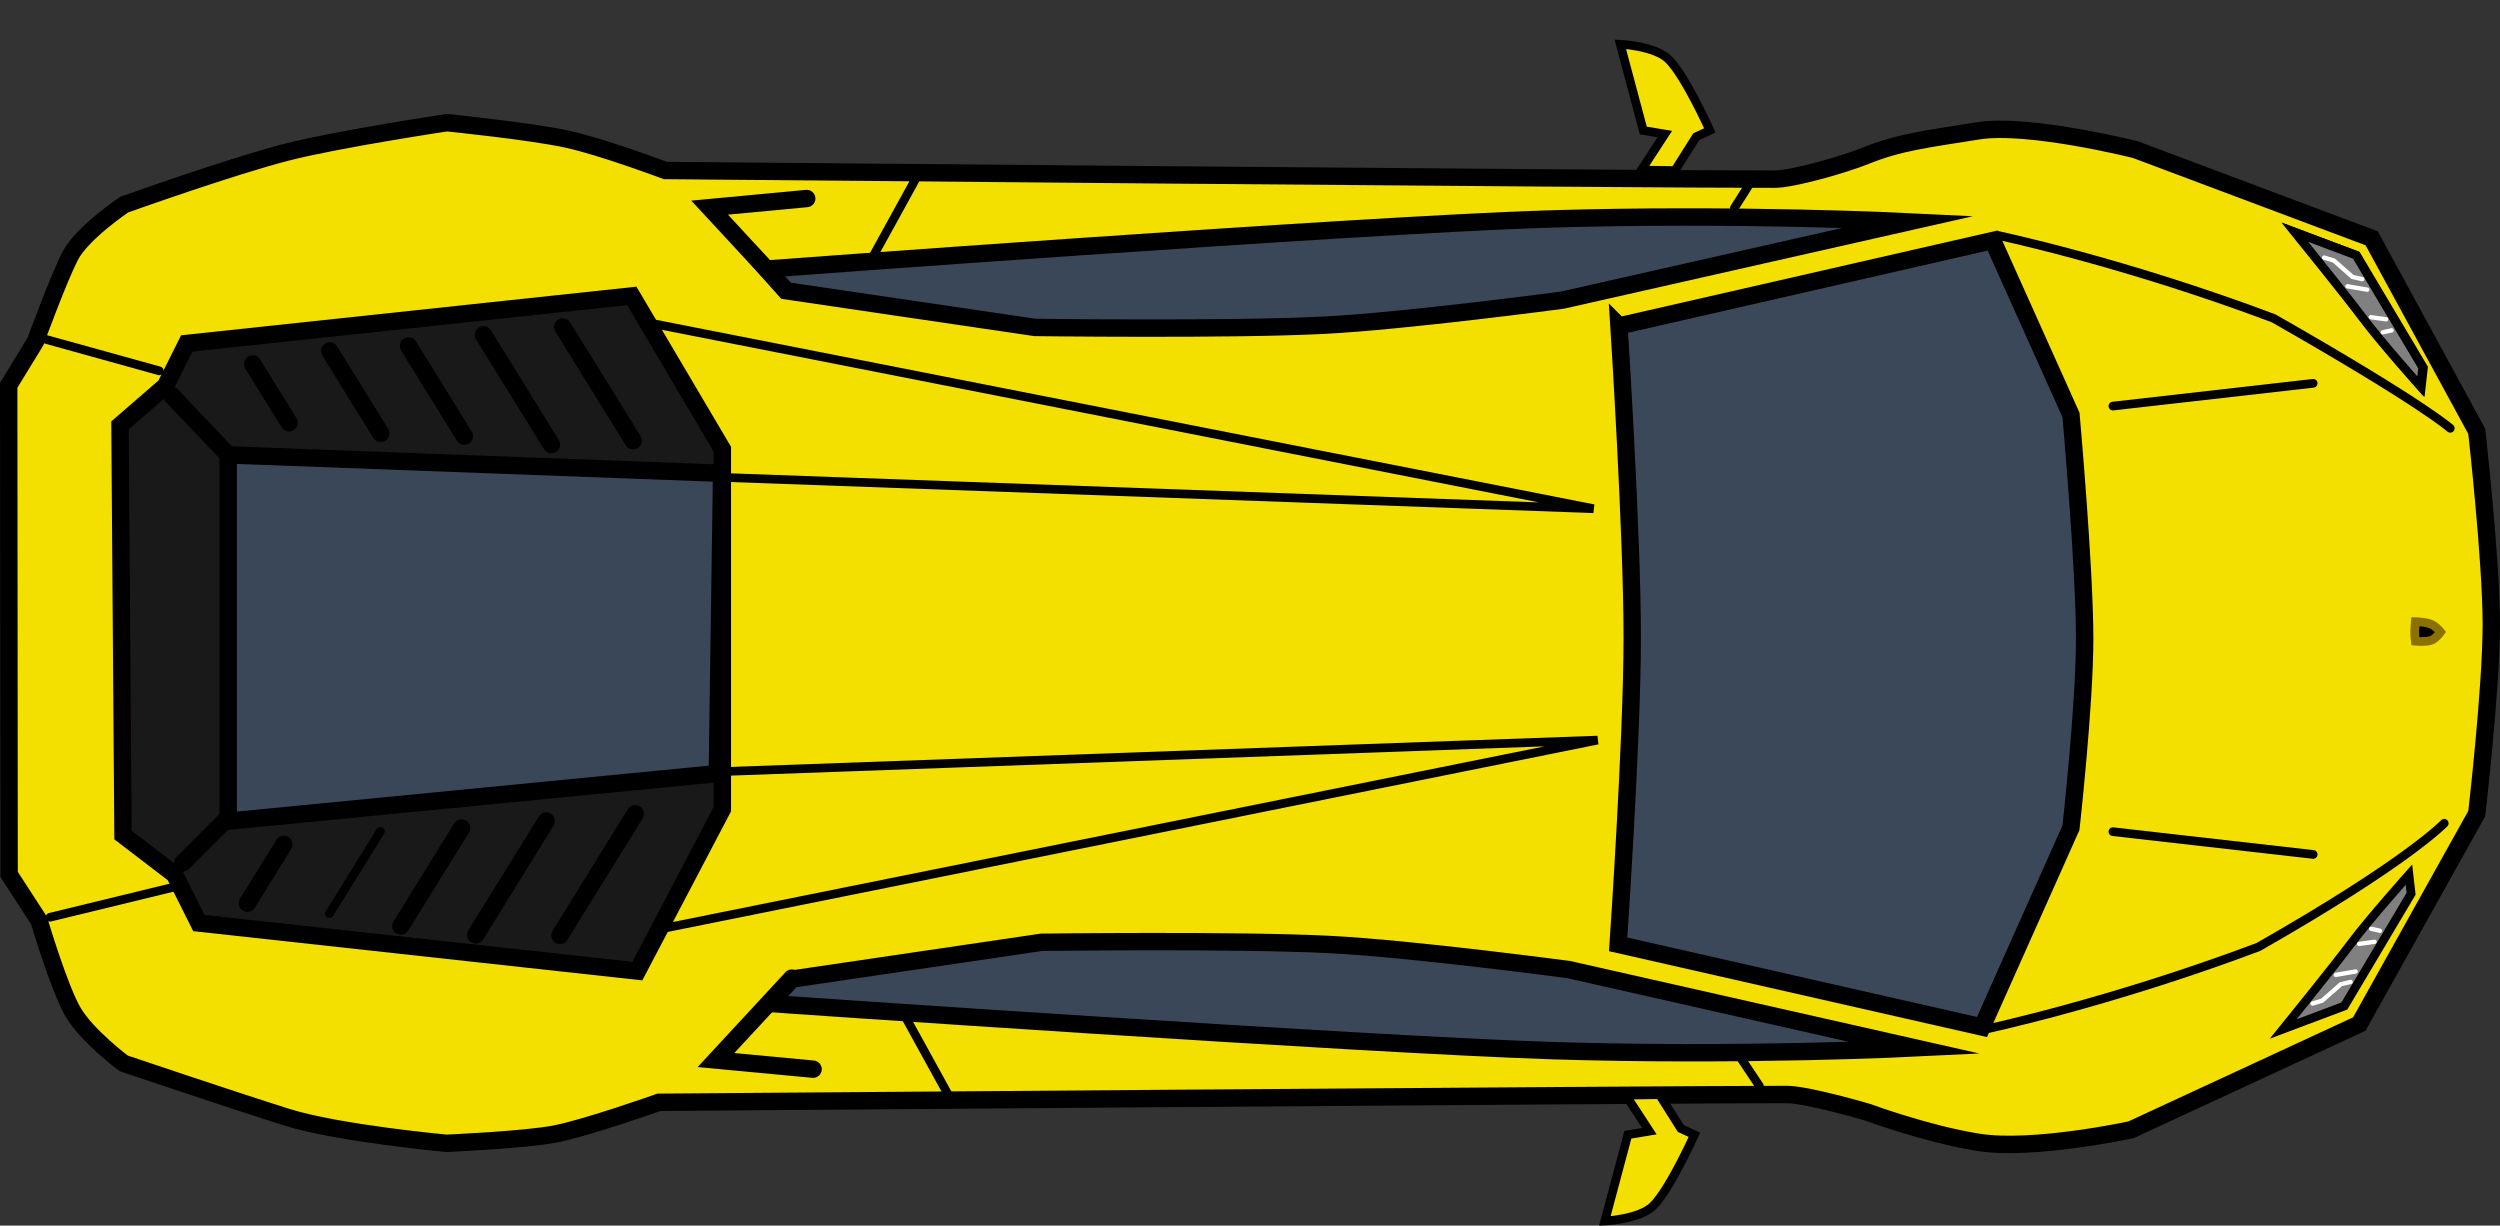 <svg version="1.1" xmlns="http://www.w3.org/2000/svg" xmlns:xlink="http://www.w3.org/1999/xlink" width="71.906" height="35.252" viewBox="0,0,71.906,35.252"><rect x="0" y="0" width="71.906" height="35.252" fill="#333333" stroke="none"/><g transform="translate(-204.047,-162.374)"><g data-paper-data="{&quot;isPaintingLayer&quot;:true}" fill-rule="nonzero" stroke-linejoin="miter" stroke-miterlimit="10" stroke-dasharray="" stroke-dashoffset="0" style="mix-blend-mode: normal"><path d="M205.065,172.201c0,0 0.664,-1.813 1,-2.465c0.341,-0.662 1.553,-1.476 1.553,-1.476c0,0 3.094,-1.107 4.703,-1.516c1.472,-0.374 4.578,-0.841 4.578,-0.841c0,0 2.401,0.242 3.463,0.474c1.032,0.226 2.821,0.901 2.821,0.901c0,0 28.1,0.256 31.917,0.249c0.514,-0.001 1.993,-0.425 2.594,-0.668c0.994,-0.401 1.763,-0.483 3.245,-0.721c1.457,-0.234 4.527,0.54 4.527,0.54l6.796,2.55l3.022,5.551c0,0 0.419,3.727 0.419,5.551c0,1.842 -0.419,5.446 -0.419,5.446l-3.378,6.052l-6.563,3.04c0,0 -2.821,0.614 -4.4,0.361c-1.493,-0.239 -3.162,-0.859 -3.162,-0.859c0,0 -1.743,-0.516 -2.348,-0.516c-3.394,-0.001 -32.435,0.225 -32.435,0.225c0,0 -2.049,0.728 -2.975,0.91c-0.876,0.172 -3.138,0.269 -3.138,0.269c0,0 -3.118,-0.288 -4.583,-0.749c-1.581,-0.497 -4.698,-1.55 -4.698,-1.55c0,0 -1.04,-0.774 -1.45,-1.465c-0.402,-0.678 -0.984,-2.642 -0.984,-2.642l-0.861,-1.327l-0.012,-14.069z" fill="#f3df00" stroke="#000000" stroke-width="0.5" stroke-linecap="round"/><path d="M224.823,185.649l-2.444,4.656l-12.612,-1.382l-0.698,-1.396l-1.484,-1.135l-0.087,-11.783l1.309,-1.135l0.611,-1.222l12.801,-1.367l2.604,4.408z" fill="#191919" stroke="#000000" stroke-width="0.5" stroke-linecap="round"/><path d="M226.644,170.735l-0.554,-0.623c0,0 16.941,-1.26 22.392,-1.435c5.441,-0.174 10.472,0.076 10.472,0.076l-9.97,2.254c0,0 -4.492,0.599 -6.857,0.721c-2.657,0.138 -8.311,0.064 -8.311,0.064z" fill="#3a4758" stroke="#000000" stroke-width="0.5" stroke-linecap="round"/><path d="M234.001,189.477c0,0 5.654,-0.073 8.311,0.064c2.366,0.122 6.857,0.721 6.857,0.721l9.97,2.254c0,0 -5.031,0.25 -10.472,0.076c-5.451,-0.175 -22.48,-1.354 -22.48,-1.354l0.641,-0.704z" data-paper-data="{&quot;index&quot;:null}" fill="#3a4758" stroke="#000000" stroke-width="0.5" stroke-linecap="round"/><path d="M261.501,169.143c0,0 3.622,0.762 7.94,2.387c4.301,2.452 5.082,3.164 5.082,3.164" fill="none" stroke="#000000" stroke-width="0.25" stroke-linecap="round"/><path d="M274.349,186.053c0,0 -1.042,1.105 -5.344,3.557c-4.318,1.625 -7.94,2.387 -7.94,2.387" data-paper-data="{&quot;index&quot;:null}" fill="none" stroke="#000000" stroke-width="0.25" stroke-linecap="round"/><path d="M270.073,169.062l1.758,0.661l1.92,3.229l-0.062,0.549c0,0 -1.118,-1.252 -1.647,-1.955c-0.558,-0.741 -1.969,-2.484 -1.969,-2.484z" fill="#808080" stroke="#000000" stroke-width="0.25" stroke-linecap="round"/><path d="M271.687,189.486c0.529,-0.703 1.647,-1.955 1.647,-1.955l0.062,0.549l-1.92,3.229l-1.758,0.661c0,0 1.411,-1.742 1.969,-2.484z" data-paper-data="{&quot;index&quot;:null}" fill="#808080" stroke="#000000" stroke-width="0.25" stroke-linecap="round"/><path d="M224.842,175.313l-2.068,-3.641l27.108,5.334l-25.057,-0.901z" fill="none" stroke="#000000" stroke-width="0.25" stroke-linecap="round"/><path d="M264.819,186.295l5.76,0.655" fill="none" stroke="#000000" stroke-width="0.25" stroke-linecap="round"/><path d="M264.819,174.054l5.76,-0.655" data-paper-data="{&quot;index&quot;:null}" fill="none" stroke="#000000" stroke-width="0.25" stroke-linecap="round"/><path d="M274.244,180.552c0,0 -0.144,0.2 -0.272,0.241c-0.169,0.054 -0.455,0.024 -0.455,0.024c0,0 -0.024,-0.204 -0.018,-0.297c0.006,-0.104 0.018,-0.265 0.018,-0.265c0,0 0.323,0.003 0.485,0.087c0.127,0.066 0.242,0.21 0.242,0.21z" fill="#000000" stroke="#8a7100" stroke-width="0.25" stroke-linecap="round"/><path d="M226.639,170.703l-2.182,-2.357l2.793,-0.262" fill="none" stroke="#000000" stroke-width="0.5" stroke-linecap="round"/><path d="M227.433,193.126l-2.793,-0.262l2.182,-2.357" data-paper-data="{&quot;index&quot;:null}" fill="none" stroke="#000000" stroke-width="0.5" stroke-linecap="round"/><path d="M210.61,185.993v-10.535l14.192,0.529l-0.123,8.636z" fill="#3a4758" stroke="#000000" stroke-width="0.5" stroke-linecap="butt"/><path d="M210.509,175.352l-1.531,-1.611" fill="none" stroke="#000000" stroke-width="0.5" stroke-linecap="round"/><path d="M210.509,185.987l-1.208,1.208" fill="none" stroke="#000000" stroke-width="0.5" stroke-linecap="round"/><path d="M222.258,175.049l-2.025,-3.271" fill="none" stroke="#000000" stroke-width="0.5" stroke-linecap="round"/><path d="M217.952,172.003l1.955,3.159" fill="none" stroke="#000000" stroke-width="0.5" stroke-linecap="round"/><path d="M215.797,172.325l1.606,2.594" fill="none" stroke="#000000" stroke-width="0.5" stroke-linecap="round"/><path d="M214.997,174.838l-1.466,-2.369" fill="none" stroke="#000000" stroke-width="0.5" stroke-linecap="round"/><path d="M211.314,172.842l1.047,1.692" fill="none" stroke="#000000" stroke-width="0.5" stroke-linecap="round"/><path d="M220.153,189.277l2.165,-3.497" data-paper-data="{&quot;index&quot;:null}" fill="none" stroke="#000000" stroke-width="0.5" stroke-linecap="round"/><path d="M219.757,185.99l-2.025,3.271" data-paper-data="{&quot;index&quot;:null}" fill="none" stroke="#000000" stroke-width="0.5" stroke-linecap="round"/><path d="M217.323,186.189l-1.746,2.82" data-paper-data="{&quot;index&quot;:null}" fill="none" stroke="#000000" stroke-width="0.5" stroke-linecap="round"/><path d="M214.987,186.286l-1.466,2.369" data-paper-data="{&quot;index&quot;:null}" fill="none" stroke="#000000" stroke-width="0.25" stroke-linecap="round"/><path d="M212.211,186.66l-1.047,1.692" data-paper-data="{&quot;index&quot;:null}" fill="none" stroke="#000000" stroke-width="0.5" stroke-linecap="round"/><path d="M251.255,167.267l0.676,-1.037l-0.619,-0.103l-0.662,-2.481c0,0 0.997,0.049 1.387,0.433c0.485,0.477 1.189,2.046 1.189,2.046l-0.391,0.182l-0.614,0.973z" fill="#f3df00" stroke="#000000" stroke-width="0.25" stroke-linecap="round"/><path d="M251.777,193.859l0.614,0.973l0.391,0.182c0,0 -0.705,1.569 -1.189,2.046c-0.39,0.384 -1.387,0.433 -1.387,0.433l0.662,-2.481l0.619,-0.103l-0.676,-1.037z" data-paper-data="{&quot;index&quot;:null}" fill="#f3df00" stroke="#000000" stroke-width="0.25" stroke-linecap="round"/><path d="M270.561,191.239l0.279,-0.086l0.536,-0.471l0.279,-0.064" fill="none" stroke="#ffffff" stroke-width="0.125" stroke-linecap="round"/><path d="M271.231,190.414l0.57,-0.098" fill="none" stroke="#ffffff" stroke-width="0.125" stroke-linecap="round"/><path d="M272.343,189.463l-0.441,0.061" fill="none" stroke="#ffffff" stroke-width="0.125" stroke-linecap="round"/><path d="M272.247,189.088l0.254,0.057" fill="none" stroke="#ffffff" stroke-width="0.125" stroke-linecap="round"/><path d="M272.021,171.536c-0.558,-0.741 -1.969,-2.484 -1.969,-2.484l1.758,0.661l1.92,3.229l-0.062,0.549c0,0 -1.118,-1.252 -1.647,-1.955z" data-paper-data="{&quot;index&quot;:null}" fill="#808080" stroke="#000000" stroke-width="0.25" stroke-linecap="round"/><path d="M271.989,170.403l-0.279,-0.064l-0.536,-0.471l-0.279,-0.086" data-paper-data="{&quot;index&quot;:null}" fill="none" stroke="#ffffff" stroke-width="0.125" stroke-linecap="round"/><path d="M272.136,170.706l-0.57,-0.098" data-paper-data="{&quot;index&quot;:null}" fill="none" stroke="#ffffff" stroke-width="0.125" stroke-linecap="round"/><path d="M272.678,171.558l-0.441,-0.061" data-paper-data="{&quot;index&quot;:null}" fill="none" stroke="#ffffff" stroke-width="0.125" stroke-linecap="round"/><path d="M272.835,171.876l-0.254,0.057" data-paper-data="{&quot;index&quot;:null}" fill="none" stroke="#ffffff" stroke-width="0.125" stroke-linecap="round"/><path d="M224.941,184.562l25.057,-0.901l-26.866,5.414l1.745,-3.319z" data-paper-data="{&quot;index&quot;:null}" fill="none" stroke="#000000" stroke-width="0.25" stroke-linecap="round"/><path d="M230.464,167.375l-1.281,2.328" fill="none" stroke="#000000" stroke-width="0.25" stroke-linecap="round"/><path d="M231.354,193.923l-1.281,-2.328" data-paper-data="{&quot;index&quot;:null}" fill="none" stroke="#000000" stroke-width="0.25" stroke-linecap="round"/><path d="M254.65,193.606l-0.559,-0.838" fill="none" stroke="#000000" stroke-width="0.25" stroke-linecap="round"/><path d="M253.931,168.357l0.531,-0.838" data-paper-data="{&quot;index&quot;:null}" fill="none" stroke="#000000" stroke-width="0.25" stroke-linecap="round"/><path d="M250.613,171.749l10.748,-2.457l2.252,5.016c0,0 0.394,4.389 0.394,6.445c0,1.887 -0.394,5.429 -0.394,5.429l-2.559,5.732l-10.465,-2.378c0,0 0.401,-5.838 0.405,-8.784c0.004,-2.983 -0.382,-9.004 -0.382,-9.004z" fill="#3a485a" stroke="#000000" stroke-width="0.5" stroke-linecap="round"/><path d="M231.487,162.374" fill="none" stroke="#000000" stroke-width="0.25" stroke-linecap="round"/><path d="M205.2,172.089l3.429,0.952" fill="none" stroke="#000000" stroke-width="0.25" stroke-linecap="round"/><path d="M205.486,188.756l3.524,-0.857" fill="none" stroke="#000000" stroke-width="0.25" stroke-linecap="round"/></g></g></svg>